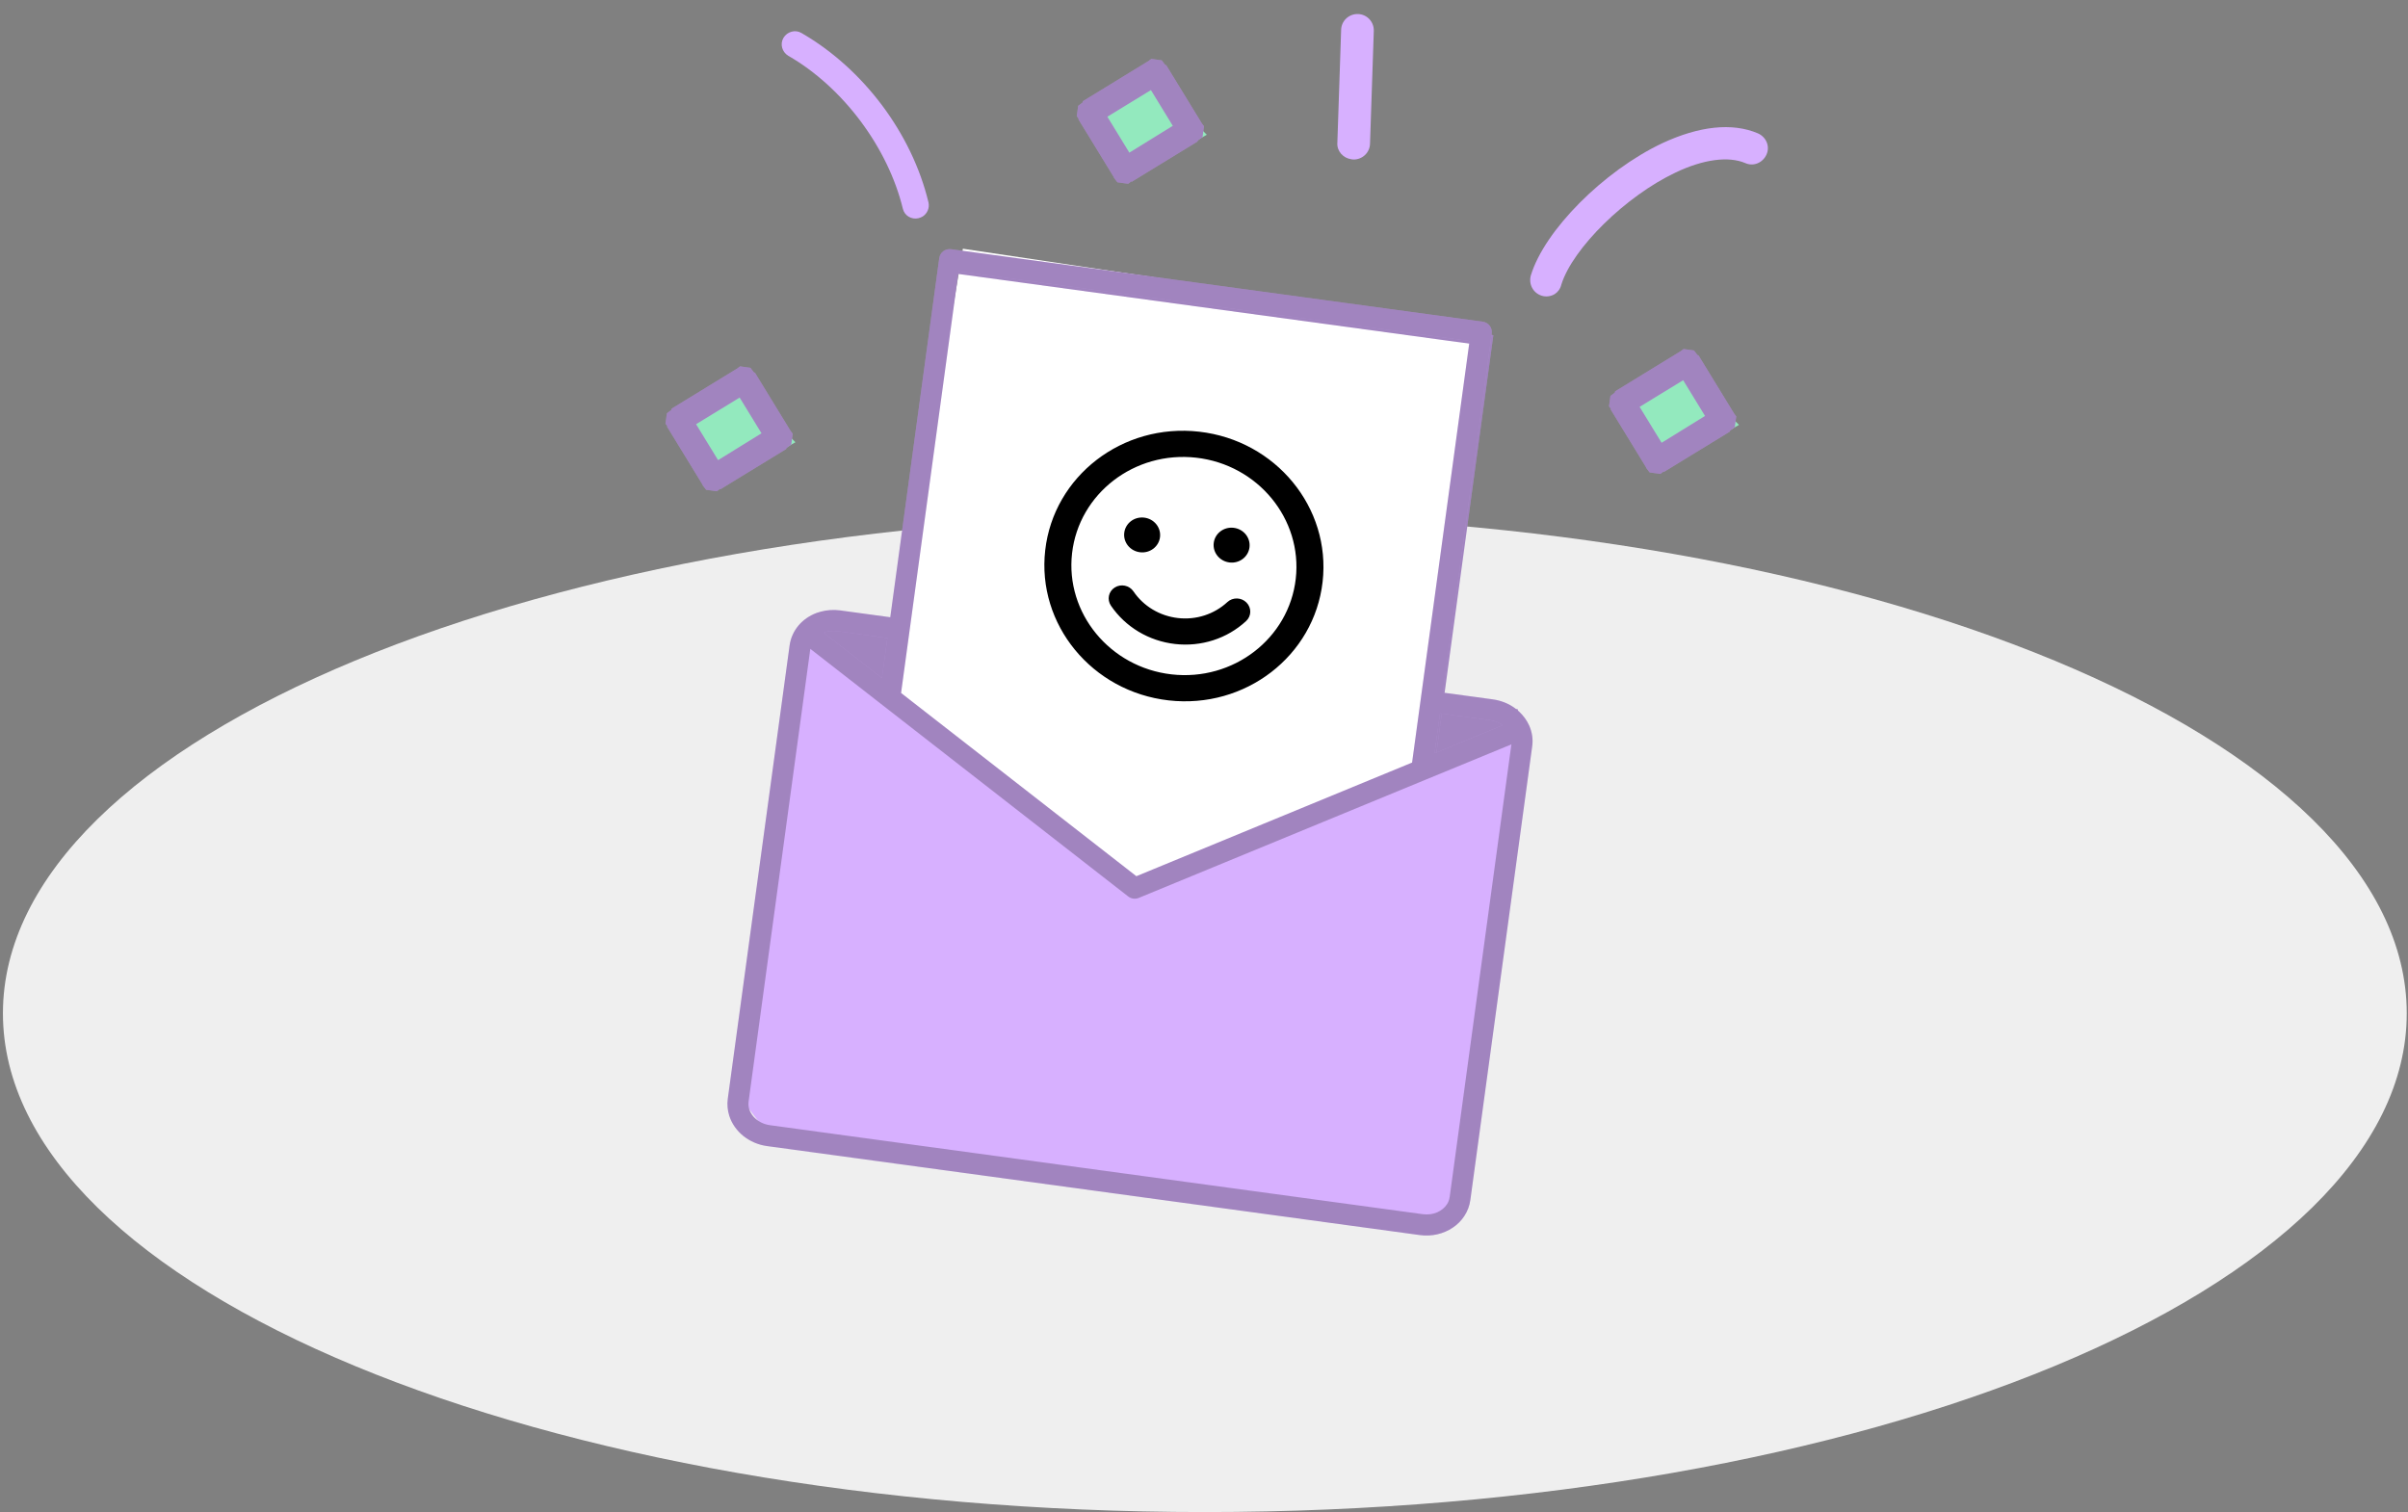 <svg width="207" height="130" viewBox="0 0 207 130" fill="none" xmlns="http://www.w3.org/2000/svg">
<rect x="0" y="0" width="207" height="130" fill="#808080" stroke="none"/>
<path d="M103.572 130.001C160.634 130.001 206.892 110.803 206.892 87.122C206.892 63.441 160.634 44.244 103.572 44.244C46.51 44.244 0.252 63.441 0.252 87.122C0.252 110.803 46.51 130.001 103.572 130.001Z" fill="#EFEFEF"/>
<path d="M127.771 28.134L82.772 21.384L75.772 63.134L94.772 83.134L122.271 72.634L127.771 28.134Z" fill="white"/>
<path d="M76.764 60.185L69.73 55.122L72.423 53.075L77.637 53.786L76.764 60.185Z" fill="#D7B0FF"/>
<path d="M76.764 60.185L69.73 55.122L72.423 53.075L77.637 53.786L76.764 60.185Z" fill="black" fill-opacity="0.25"/>
<path d="M122.269 66.389L123.141 59.99L130.488 60.991L130.165 63.361L122.269 66.389Z" fill="#D7B0FF"/>
<path d="M122.269 66.389L123.141 59.99L130.488 60.991L130.165 63.361L122.269 66.389Z" fill="black" fill-opacity="0.25"/>
<path d="M127.811 29.243L81.596 22.942L76.587 59.678L97.466 76.526L122.803 65.978L127.811 29.243Z" stroke="#D7B0FF"/>
<path d="M127.811 29.243L81.596 22.942L76.587 59.678L97.466 76.526L122.803 65.978L127.811 29.243Z" stroke="black" stroke-opacity="0.25"/>
<path d="M97.025 76.227L69.726 55.123L63.242 93.83L65.698 97.062L122.417 106.002L124.873 103.923L130.399 63.395L97.025 76.227Z" fill="#D7B0FF"/>
<path d="M131.452 62.372C131.448 62.367 131.449 62.362 131.445 62.357C131.248 61.924 130.963 61.538 130.616 61.208C130.607 61.203 130.604 61.193 130.596 61.187C130.576 61.166 130.551 61.149 130.526 61.128C130.429 61.041 130.326 60.954 130.214 60.875C129.683 60.488 129.038 60.227 128.335 60.131L124.025 59.543L128.234 28.67C128.266 28.433 128.203 28.191 128.06 28.003C127.917 27.815 127.697 27.689 127.464 27.657L81.753 21.425C81.515 21.393 81.274 21.456 81.086 21.599C80.897 21.742 80.772 21.962 80.74 22.195L76.531 53.068L72.221 52.48C71.638 52.401 71.071 52.447 70.545 52.59C70.431 52.62 70.317 52.654 70.207 52.694C69.587 52.924 69.043 53.297 68.623 53.797C68.623 53.801 68.618 53.801 68.618 53.805C68.234 54.273 67.964 54.852 67.877 55.489L62.562 94.471C62.494 94.972 62.545 95.468 62.688 95.925C62.909 96.613 63.334 97.209 63.898 97.665C64.461 98.116 65.162 98.43 65.937 98.536L122.056 106.187C123.091 106.328 124.096 106.082 124.885 105.55C125.282 105.285 125.625 104.944 125.885 104.541C126.15 104.139 126.327 103.675 126.396 103.173L131.71 64.191C131.806 63.556 131.7 62.926 131.452 62.372ZM123.786 61.331L128.096 61.919C128.517 61.976 128.883 62.136 129.177 62.354L123.317 64.767L123.786 61.331ZM82.401 23.33L126.329 29.319L121.388 65.563L97.686 75.333L77.459 59.579L82.401 23.33ZM70.834 54.386C71.175 54.259 71.565 54.212 71.977 54.268L76.282 54.855L75.813 58.296L70.81 54.396C70.819 54.393 70.829 54.39 70.834 54.386ZM124.613 102.93C124.582 103.159 124.504 103.363 124.378 103.551C124.193 103.831 123.905 104.075 123.546 104.231C123.186 104.388 122.758 104.453 122.305 104.391L66.187 96.74C65.582 96.657 65.083 96.366 64.756 95.988C64.595 95.797 64.477 95.59 64.41 95.375C64.344 95.161 64.32 94.938 64.35 94.714L69.657 55.786L75.94 60.681L96.987 77.077C97.243 77.276 97.584 77.323 97.888 77.2L122.557 67.032L129.925 63.998L124.617 102.931L124.613 102.93Z" fill="#D7B0FF"/>
<path d="M131.452 62.372C131.448 62.367 131.449 62.362 131.445 62.357C131.248 61.924 130.963 61.538 130.616 61.208C130.607 61.203 130.604 61.193 130.596 61.187C130.576 61.166 130.551 61.149 130.526 61.128C130.429 61.041 130.326 60.954 130.214 60.875C129.683 60.488 129.038 60.227 128.335 60.131L124.025 59.543L128.234 28.67C128.266 28.433 128.203 28.191 128.06 28.003C127.917 27.815 127.697 27.689 127.464 27.657L81.753 21.425C81.515 21.393 81.274 21.456 81.086 21.599C80.897 21.742 80.772 21.962 80.74 22.195L76.531 53.068L72.221 52.48C71.638 52.401 71.071 52.447 70.545 52.59C70.431 52.62 70.317 52.654 70.207 52.694C69.587 52.924 69.043 53.297 68.623 53.797C68.623 53.801 68.618 53.801 68.618 53.805C68.234 54.273 67.964 54.852 67.877 55.489L62.562 94.471C62.494 94.972 62.545 95.468 62.688 95.925C62.909 96.613 63.334 97.209 63.898 97.665C64.461 98.116 65.162 98.43 65.937 98.536L122.056 106.187C123.091 106.328 124.096 106.082 124.885 105.55C125.282 105.285 125.625 104.944 125.885 104.541C126.15 104.139 126.327 103.675 126.396 103.173L131.71 64.191C131.806 63.556 131.7 62.926 131.452 62.372ZM123.786 61.331L128.096 61.919C128.517 61.976 128.883 62.136 129.177 62.354L123.317 64.767L123.786 61.331ZM82.401 23.33L126.329 29.319L121.388 65.563L97.686 75.333L77.459 59.579L82.401 23.33ZM70.834 54.386C71.175 54.259 71.565 54.212 71.977 54.268L76.282 54.855L75.813 58.296L70.81 54.396C70.819 54.393 70.829 54.39 70.834 54.386ZM124.613 102.93C124.582 103.159 124.504 103.363 124.378 103.551C124.193 103.831 123.905 104.075 123.546 104.231C123.186 104.388 122.758 104.453 122.305 104.391L66.187 96.74C65.582 96.657 65.083 96.366 64.756 95.988C64.595 95.797 64.477 95.59 64.41 95.375C64.344 95.161 64.32 94.938 64.35 94.714L69.657 55.786L75.94 60.681L96.987 77.077C97.243 77.276 97.584 77.323 97.888 77.2L122.557 67.032L129.925 63.998L124.617 102.931L124.613 102.93Z" fill="black" fill-opacity="0.25"/>
<path d="M133.657 25.279C133.329 25.484 132.91 25.543 132.532 25.425C131.777 25.189 131.394 24.416 131.595 23.683C132.77 19.809 137.843 14.711 142.885 12.317C146.063 10.835 148.909 10.523 151.122 11.467C151.828 11.785 152.174 12.581 151.855 13.287C151.536 13.993 150.739 14.339 150.034 14.022C148.586 13.409 146.432 13.693 144.05 14.828C139.783 16.839 135.192 21.331 134.217 24.473C134.135 24.828 133.912 25.119 133.657 25.279Z" fill="#D7B0FF"/>
<path d="M79.32 18.611C79.204 18.686 79.098 18.714 78.962 18.759C78.354 18.903 77.754 18.547 77.611 17.94C76.328 12.672 72.466 7.497 67.764 4.797C67.231 4.481 67.032 3.786 67.349 3.253C67.666 2.72 68.361 2.52 68.894 2.836C74.196 5.892 78.378 11.437 79.813 17.39C79.929 17.891 79.7 18.368 79.32 18.611Z" fill="#D7B0FF"/>
<path d="M116.158 13.691C115.477 13.598 114.908 13.001 114.964 12.272L115.289 2.569C115.308 1.792 115.954 1.187 116.733 1.206C117.511 1.226 118.116 1.872 118.097 2.649L117.772 12.352C117.753 13.129 117.106 13.734 116.328 13.714C116.243 13.703 116.201 13.697 116.158 13.691Z" fill="#D7B0FF"/>
<path d="M61.571 41.882L58.392 36.661L62.852 32.482L68.38 38.023L61.571 41.882Z" fill="#93E9BE"/>
<path d="M61.935 42.034L60.378 41.647L57.345 36.69L59.254 35.517L62.288 40.474L61.935 42.034ZM60.378 41.647L62.288 40.474L62.317 40.514L62.347 40.553L62.377 40.592L62.406 40.63L62.436 40.669L62.466 40.708L62.495 40.747L62.486 40.816L62.477 40.885L62.467 40.953L62.458 41.022L62.449 41.091L62.439 41.159L62.43 41.228L62.42 41.296L62.411 41.365L62.402 41.434L62.392 41.502L62.383 41.571L62.374 41.64L62.369 41.674L62.33 41.703L62.291 41.733L62.252 41.763L62.213 41.792L62.174 41.822L62.135 41.852L62.096 41.881L62.057 41.911L62.018 41.941L61.979 41.97L61.94 42L61.901 42.029L61.822 42.089L61.783 42.118L61.744 42.148L61.705 42.178L61.666 42.207L61.627 42.237L61.559 42.227L61.49 42.218L61.421 42.209L61.352 42.199L61.284 42.19L61.215 42.181L61.146 42.171L61.078 42.162L61.009 42.153L60.94 42.143L60.872 42.134L60.803 42.124L60.734 42.115L60.7 42.11L60.67 42.071L60.641 42.032L60.611 41.993L60.581 41.954L60.551 41.915L60.522 41.876L60.492 41.837L60.462 41.798L60.433 41.759L60.403 41.72L60.378 41.647ZM67.967 37.055L67.58 38.61L61.93 42.068L60.756 40.161L66.411 36.668L67.967 37.055ZM67.585 38.575L66.411 36.668L66.45 36.638L66.489 36.608L66.528 36.579L66.567 36.549L66.606 36.52L66.645 36.49L66.684 36.46L66.752 36.47L66.821 36.479L66.89 36.488L66.959 36.498L67.027 36.507L67.096 36.517L67.165 36.526L67.233 36.535L67.302 36.545L67.371 36.554L67.439 36.563L67.508 36.573L67.577 36.582L67.611 36.587L67.641 36.626L67.671 36.665L67.7 36.704L67.73 36.743L67.76 36.782L67.789 36.821L67.819 36.86L67.849 36.899L67.878 36.938L67.908 36.977L67.938 37.016L67.967 37.055L67.997 37.094L68.027 37.133L68.056 37.172L68.086 37.211L68.116 37.25L68.145 37.289L68.136 37.357L68.127 37.426L68.117 37.495L68.108 37.563L68.099 37.632L68.089 37.7L68.08 37.769L68.071 37.838L68.061 37.906L68.052 37.975L68.043 38.044L68.033 38.112L68.024 38.181L68.019 38.215L67.98 38.245L67.941 38.274L67.902 38.304L67.863 38.334L67.824 38.363L67.785 38.393L67.746 38.423L67.707 38.452L67.668 38.482L67.629 38.511L67.585 38.575ZM63.377 31.711L64.934 32.098L67.967 37.055L66.058 38.227L63.025 33.27L63.377 31.711ZM64.939 32.063L63.029 33.236L63 33.197L62.97 33.158L62.94 33.119L62.911 33.08L62.881 33.041L62.851 33.002L62.822 32.963L62.831 32.894L62.84 32.826L62.85 32.757L62.859 32.688L62.868 32.62L62.878 32.551L62.887 32.483L62.897 32.414L62.906 32.345L62.915 32.277L62.925 32.208L62.934 32.139L62.943 32.071L62.948 32.037L62.987 32.007L63.026 31.977L63.065 31.948L63.104 31.918L63.143 31.888L63.182 31.859L63.221 31.829L63.226 31.795L63.265 31.765L63.304 31.736L63.343 31.706L63.382 31.676L63.421 31.647L63.46 31.617L63.499 31.587L63.538 31.558L63.577 31.528L63.616 31.498L63.685 31.508L63.754 31.517L63.822 31.527L63.891 31.536L63.96 31.545L64.028 31.555L64.097 31.564L64.166 31.573L64.235 31.583L64.303 31.592L64.372 31.602L64.441 31.611L64.475 31.616L64.509 31.62L64.539 31.659L64.569 31.698L64.598 31.737L64.628 31.776L64.658 31.815L64.687 31.854L64.717 31.893L64.747 31.932L64.776 31.971L64.806 32.01L64.939 32.063ZM57.345 36.69L57.732 35.135L63.382 31.676L64.557 33.584L58.906 37.043L57.345 36.69ZM57.732 35.135L58.906 37.043L58.867 37.072L58.828 37.102L58.789 37.132L58.75 37.161L58.711 37.191L58.672 37.221L58.633 37.25L58.565 37.241L58.496 37.231L58.427 37.222L58.358 37.213L58.29 37.203L58.221 37.194L58.152 37.184L58.084 37.175L58.015 37.166L57.946 37.156L57.877 37.147L57.809 37.138L57.774 37.133L57.74 37.128L57.71 37.089L57.681 37.05L57.651 37.011L57.621 36.972L57.592 36.933L57.562 36.894L57.532 36.855L57.503 36.816L57.473 36.777L57.443 36.738L57.414 36.699L57.384 36.66L57.354 36.621L57.325 36.582L57.295 36.543L57.265 36.504L57.236 36.465L57.206 36.426L57.215 36.358L57.225 36.289L57.234 36.221L57.243 36.152L57.253 36.083L57.262 36.015L57.271 35.946L57.281 35.877L57.29 35.809L57.299 35.74L57.309 35.672L57.318 35.603L57.323 35.569L57.328 35.534L57.367 35.505L57.406 35.475L57.445 35.445L57.484 35.416L57.523 35.386L57.562 35.356L57.601 35.327L57.64 35.297L57.679 35.268L57.718 35.238L57.732 35.135Z" fill="#D7B0FF"/>
<path d="M61.935 42.034L60.378 41.647L57.345 36.69L59.254 35.517L62.288 40.474L61.935 42.034ZM60.378 41.647L62.288 40.474L62.317 40.514L62.347 40.553L62.377 40.592L62.406 40.63L62.436 40.669L62.466 40.708L62.495 40.747L62.486 40.816L62.477 40.885L62.467 40.953L62.458 41.022L62.449 41.091L62.439 41.159L62.43 41.228L62.42 41.296L62.411 41.365L62.402 41.434L62.392 41.502L62.383 41.571L62.374 41.64L62.369 41.674L62.33 41.703L62.291 41.733L62.252 41.763L62.213 41.792L62.174 41.822L62.135 41.852L62.096 41.881L62.057 41.911L62.018 41.941L61.979 41.97L61.94 42L61.901 42.029L61.822 42.089L61.783 42.118L61.744 42.148L61.705 42.178L61.666 42.207L61.627 42.237L61.559 42.227L61.49 42.218L61.421 42.209L61.352 42.199L61.284 42.19L61.215 42.181L61.146 42.171L61.078 42.162L61.009 42.153L60.94 42.143L60.872 42.134L60.803 42.124L60.734 42.115L60.7 42.11L60.67 42.071L60.641 42.032L60.611 41.993L60.581 41.954L60.551 41.915L60.522 41.876L60.492 41.837L60.462 41.798L60.433 41.759L60.403 41.72L60.378 41.647ZM67.967 37.055L67.58 38.61L61.93 42.068L60.756 40.161L66.411 36.668L67.967 37.055ZM67.585 38.575L66.411 36.668L66.45 36.638L66.489 36.608L66.528 36.579L66.567 36.549L66.606 36.52L66.645 36.49L66.684 36.46L66.752 36.47L66.821 36.479L66.89 36.488L66.959 36.498L67.027 36.507L67.096 36.517L67.165 36.526L67.233 36.535L67.302 36.545L67.371 36.554L67.439 36.563L67.508 36.573L67.577 36.582L67.611 36.587L67.641 36.626L67.671 36.665L67.7 36.704L67.73 36.743L67.76 36.782L67.789 36.821L67.819 36.86L67.849 36.899L67.878 36.938L67.908 36.977L67.938 37.016L67.967 37.055L67.997 37.094L68.027 37.133L68.056 37.172L68.086 37.211L68.116 37.25L68.145 37.289L68.136 37.357L68.127 37.426L68.117 37.495L68.108 37.563L68.099 37.632L68.089 37.7L68.08 37.769L68.071 37.838L68.061 37.906L68.052 37.975L68.043 38.044L68.033 38.112L68.024 38.181L68.019 38.215L67.98 38.245L67.941 38.274L67.902 38.304L67.863 38.334L67.824 38.363L67.785 38.393L67.746 38.423L67.707 38.452L67.668 38.482L67.629 38.511L67.585 38.575ZM63.377 31.711L64.934 32.098L67.967 37.055L66.058 38.227L63.025 33.27L63.377 31.711ZM64.939 32.063L63.029 33.236L63 33.197L62.97 33.158L62.94 33.119L62.911 33.08L62.881 33.041L62.851 33.002L62.822 32.963L62.831 32.894L62.84 32.826L62.85 32.757L62.859 32.688L62.868 32.62L62.878 32.551L62.887 32.483L62.897 32.414L62.906 32.345L62.915 32.277L62.925 32.208L62.934 32.139L62.943 32.071L62.948 32.037L62.987 32.007L63.026 31.977L63.065 31.948L63.104 31.918L63.143 31.888L63.182 31.859L63.221 31.829L63.226 31.795L63.265 31.765L63.304 31.736L63.343 31.706L63.382 31.676L63.421 31.647L63.46 31.617L63.499 31.587L63.538 31.558L63.577 31.528L63.616 31.498L63.685 31.508L63.754 31.517L63.822 31.527L63.891 31.536L63.96 31.545L64.028 31.555L64.097 31.564L64.166 31.573L64.235 31.583L64.303 31.592L64.372 31.602L64.441 31.611L64.475 31.616L64.509 31.62L64.539 31.659L64.569 31.698L64.598 31.737L64.628 31.776L64.658 31.815L64.687 31.854L64.717 31.893L64.747 31.932L64.776 31.971L64.806 32.01L64.939 32.063ZM57.345 36.69L57.732 35.135L63.382 31.676L64.557 33.584L58.906 37.043L57.345 36.69ZM57.732 35.135L58.906 37.043L58.867 37.072L58.828 37.102L58.789 37.132L58.75 37.161L58.711 37.191L58.672 37.221L58.633 37.25L58.565 37.241L58.496 37.231L58.427 37.222L58.358 37.213L58.29 37.203L58.221 37.194L58.152 37.184L58.084 37.175L58.015 37.166L57.946 37.156L57.877 37.147L57.809 37.138L57.774 37.133L57.74 37.128L57.71 37.089L57.681 37.05L57.651 37.011L57.621 36.972L57.592 36.933L57.562 36.894L57.532 36.855L57.503 36.816L57.473 36.777L57.443 36.738L57.414 36.699L57.384 36.66L57.354 36.621L57.325 36.582L57.295 36.543L57.265 36.504L57.236 36.465L57.206 36.426L57.215 36.358L57.225 36.289L57.234 36.221L57.243 36.152L57.253 36.083L57.262 36.015L57.271 35.946L57.281 35.877L57.29 35.809L57.299 35.74L57.309 35.672L57.318 35.603L57.323 35.569L57.328 35.534L57.367 35.505L57.406 35.475L57.445 35.445L57.484 35.416L57.523 35.386L57.562 35.356L57.601 35.327L57.64 35.297L57.679 35.268L57.718 35.238L57.732 35.135Z" fill="black" fill-opacity="0.25"/>
<path d="M96.93 15.444L93.752 10.224L98.212 6.044L103.74 11.585L96.93 15.444Z" fill="#93E9BE"/>
<path d="M97.29 15.598L95.734 15.211L92.7 10.254L94.61 9.081L97.643 14.038L97.29 15.598ZM95.734 15.211L97.643 14.038L97.673 14.077L97.702 14.116L97.732 14.155L97.762 14.194L97.791 14.233L97.821 14.272L97.851 14.311L97.841 14.38L97.832 14.448L97.823 14.517L97.813 14.585L97.804 14.654L97.795 14.723L97.785 14.791L97.776 14.86L97.766 14.928L97.757 14.997L97.748 15.066L97.738 15.134L97.729 15.203L97.724 15.237L97.685 15.267L97.646 15.297L97.607 15.326L97.568 15.356L97.529 15.386L97.49 15.415L97.451 15.445L97.412 15.474L97.373 15.504L97.334 15.534L97.295 15.563L97.256 15.593L97.178 15.652L97.139 15.682L97.1 15.711L97.061 15.741L97.022 15.771L96.983 15.8L96.914 15.791L96.845 15.782L96.777 15.772L96.708 15.763L96.639 15.754L96.571 15.744L96.502 15.735L96.433 15.725L96.365 15.716L96.296 15.707L96.227 15.697L96.158 15.688L96.09 15.679L96.055 15.674L96.026 15.635L95.996 15.596L95.966 15.557L95.937 15.518L95.907 15.479L95.877 15.44L95.848 15.401L95.818 15.362L95.788 15.323L95.759 15.284L95.734 15.211ZM103.323 10.618L102.936 12.173L97.286 15.632L96.111 13.724L101.766 10.231L103.323 10.618ZM102.941 12.139L101.766 10.231L101.805 10.202L101.844 10.172L101.883 10.142L101.922 10.113L101.961 10.083L102 10.053L102.039 10.024L102.108 10.033L102.177 10.043L102.245 10.052L102.314 10.061L102.383 10.071L102.451 10.08L102.52 10.089L102.589 10.099L102.658 10.108L102.726 10.117L102.795 10.127L102.864 10.136L102.932 10.146L102.967 10.15L102.996 10.189L103.026 10.228L103.056 10.267L103.085 10.306L103.115 10.345L103.145 10.384L103.174 10.423L103.204 10.462L103.234 10.501L103.263 10.54L103.293 10.579L103.323 10.618L103.353 10.657L103.382 10.696L103.412 10.735L103.442 10.774L103.471 10.813L103.501 10.852L103.492 10.921L103.482 10.989L103.473 11.058L103.463 11.127L103.454 11.195L103.445 11.264L103.435 11.333L103.426 11.401L103.417 11.47L103.407 11.539L103.398 11.607L103.389 11.676L103.379 11.744L103.375 11.779L103.336 11.808L103.297 11.838L103.257 11.867L103.218 11.897L103.179 11.927L103.14 11.956L103.101 11.986L103.062 12.016L103.023 12.045L102.984 12.075L102.941 12.139ZM98.733 5.274L100.29 5.661L103.323 10.618L101.413 11.791L98.38 6.834L98.733 5.274ZM100.294 5.627L98.385 6.799L98.355 6.76L98.326 6.721L98.296 6.682L98.266 6.643L98.237 6.604L98.207 6.565L98.177 6.526L98.186 6.458L98.196 6.389L98.205 6.321L98.215 6.252L98.224 6.183L98.233 6.115L98.243 6.046L98.252 5.977L98.261 5.909L98.271 5.84L98.28 5.772L98.289 5.703L98.299 5.634L98.303 5.6L98.343 5.57L98.382 5.541L98.421 5.511L98.46 5.482L98.499 5.452L98.538 5.422L98.577 5.393L98.581 5.358L98.62 5.329L98.659 5.299L98.698 5.269L98.737 5.24L98.776 5.21L98.816 5.181L98.855 5.151L98.894 5.121L98.933 5.092L98.972 5.062L99.04 5.071L99.109 5.081L99.178 5.09L99.246 5.099L99.315 5.109L99.384 5.118L99.453 5.128L99.521 5.137L99.59 5.146L99.659 5.156L99.727 5.165L99.796 5.174L99.831 5.179L99.865 5.184L99.894 5.223L99.924 5.262L99.954 5.301L99.984 5.34L100.013 5.379L100.043 5.418L100.073 5.457L100.102 5.496L100.132 5.535L100.162 5.574L100.294 5.627ZM92.7 10.254L93.087 8.699L98.737 5.24L99.912 7.147L94.262 10.606L92.7 10.254ZM93.087 8.699L94.262 10.606L94.223 10.636L94.184 10.665L94.145 10.695L94.106 10.725L94.067 10.754L94.028 10.784L93.989 10.814L93.92 10.804L93.851 10.795L93.782 10.786L93.714 10.776L93.645 10.767L93.576 10.757L93.508 10.748L93.439 10.739L93.37 10.729L93.302 10.72L93.233 10.71L93.164 10.701L93.13 10.697L93.096 10.692L93.066 10.653L93.036 10.614L93.007 10.575L92.977 10.536L92.947 10.497L92.917 10.458L92.888 10.419L92.858 10.38L92.828 10.341L92.799 10.302L92.769 10.263L92.739 10.224L92.71 10.185L92.68 10.146L92.65 10.107L92.621 10.068L92.591 10.029L92.561 9.99L92.571 9.921L92.58 9.853L92.589 9.784L92.599 9.715L92.608 9.647L92.618 9.578L92.627 9.509L92.636 9.441L92.645 9.372L92.655 9.304L92.664 9.235L92.674 9.166L92.678 9.132L92.683 9.098L92.722 9.068L92.761 9.038L92.8 9.009L92.839 8.979L92.878 8.95L92.917 8.92L92.956 8.89L92.995 8.861L93.034 8.831L93.073 8.801L93.087 8.699Z" fill="#D7B0FF"/>
<path d="M97.29 15.598L95.734 15.211L92.7 10.254L94.61 9.081L97.643 14.038L97.29 15.598ZM95.734 15.211L97.643 14.038L97.673 14.077L97.702 14.116L97.732 14.155L97.762 14.194L97.791 14.233L97.821 14.272L97.851 14.311L97.841 14.38L97.832 14.448L97.823 14.517L97.813 14.585L97.804 14.654L97.795 14.723L97.785 14.791L97.776 14.86L97.766 14.928L97.757 14.997L97.748 15.066L97.738 15.134L97.729 15.203L97.724 15.237L97.685 15.267L97.646 15.297L97.607 15.326L97.568 15.356L97.529 15.386L97.49 15.415L97.451 15.445L97.412 15.474L97.373 15.504L97.334 15.534L97.295 15.563L97.256 15.593L97.178 15.652L97.139 15.682L97.1 15.711L97.061 15.741L97.022 15.771L96.983 15.8L96.914 15.791L96.845 15.782L96.777 15.772L96.708 15.763L96.639 15.754L96.571 15.744L96.502 15.735L96.433 15.725L96.365 15.716L96.296 15.707L96.227 15.697L96.158 15.688L96.09 15.679L96.055 15.674L96.026 15.635L95.996 15.596L95.966 15.557L95.937 15.518L95.907 15.479L95.877 15.44L95.848 15.401L95.818 15.362L95.788 15.323L95.759 15.284L95.734 15.211ZM103.323 10.618L102.936 12.173L97.286 15.632L96.111 13.724L101.766 10.231L103.323 10.618ZM102.941 12.139L101.766 10.231L101.805 10.202L101.844 10.172L101.883 10.142L101.922 10.113L101.961 10.083L102 10.053L102.039 10.024L102.108 10.033L102.177 10.043L102.245 10.052L102.314 10.061L102.383 10.071L102.451 10.08L102.52 10.089L102.589 10.099L102.658 10.108L102.726 10.117L102.795 10.127L102.864 10.136L102.932 10.146L102.967 10.15L102.996 10.189L103.026 10.228L103.056 10.267L103.085 10.306L103.115 10.345L103.145 10.384L103.174 10.423L103.204 10.462L103.234 10.501L103.263 10.54L103.293 10.579L103.323 10.618L103.353 10.657L103.382 10.696L103.412 10.735L103.442 10.774L103.471 10.813L103.501 10.852L103.492 10.921L103.482 10.989L103.473 11.058L103.463 11.127L103.454 11.195L103.445 11.264L103.435 11.333L103.426 11.401L103.417 11.47L103.407 11.539L103.398 11.607L103.389 11.676L103.379 11.744L103.375 11.779L103.336 11.808L103.297 11.838L103.257 11.867L103.218 11.897L103.179 11.927L103.14 11.956L103.101 11.986L103.062 12.016L103.023 12.045L102.984 12.075L102.941 12.139ZM98.733 5.274L100.29 5.661L103.323 10.618L101.413 11.791L98.38 6.834L98.733 5.274ZM100.294 5.627L98.385 6.799L98.355 6.76L98.326 6.721L98.296 6.682L98.266 6.643L98.237 6.604L98.207 6.565L98.177 6.526L98.186 6.458L98.196 6.389L98.205 6.321L98.215 6.252L98.224 6.183L98.233 6.115L98.243 6.046L98.252 5.977L98.261 5.909L98.271 5.84L98.28 5.772L98.289 5.703L98.299 5.634L98.303 5.6L98.343 5.57L98.382 5.541L98.421 5.511L98.46 5.482L98.499 5.452L98.538 5.422L98.577 5.393L98.581 5.358L98.62 5.329L98.659 5.299L98.698 5.269L98.737 5.24L98.776 5.21L98.816 5.181L98.855 5.151L98.894 5.121L98.933 5.092L98.972 5.062L99.04 5.071L99.109 5.081L99.178 5.09L99.246 5.099L99.315 5.109L99.384 5.118L99.453 5.128L99.521 5.137L99.59 5.146L99.659 5.156L99.727 5.165L99.796 5.174L99.831 5.179L99.865 5.184L99.894 5.223L99.924 5.262L99.954 5.301L99.984 5.34L100.013 5.379L100.043 5.418L100.073 5.457L100.102 5.496L100.132 5.535L100.162 5.574L100.294 5.627ZM92.7 10.254L93.087 8.699L98.737 5.24L99.912 7.147L94.262 10.606L92.7 10.254ZM93.087 8.699L94.262 10.606L94.223 10.636L94.184 10.665L94.145 10.695L94.106 10.725L94.067 10.754L94.028 10.784L93.989 10.814L93.92 10.804L93.851 10.795L93.782 10.786L93.714 10.776L93.645 10.767L93.576 10.757L93.508 10.748L93.439 10.739L93.37 10.729L93.302 10.72L93.233 10.71L93.164 10.701L93.13 10.697L93.096 10.692L93.066 10.653L93.036 10.614L93.007 10.575L92.977 10.536L92.947 10.497L92.917 10.458L92.888 10.419L92.858 10.38L92.828 10.341L92.799 10.302L92.769 10.263L92.739 10.224L92.71 10.185L92.68 10.146L92.65 10.107L92.621 10.068L92.591 10.029L92.561 9.99L92.571 9.921L92.58 9.853L92.589 9.784L92.599 9.715L92.608 9.647L92.618 9.578L92.627 9.509L92.636 9.441L92.645 9.372L92.655 9.304L92.664 9.235L92.674 9.166L92.678 9.132L92.683 9.098L92.722 9.068L92.761 9.038L92.8 9.009L92.839 8.979L92.878 8.95L92.917 8.92L92.956 8.89L92.995 8.861L93.034 8.831L93.073 8.801L93.087 8.699Z" fill="black" fill-opacity="0.25"/>
<path d="M142.68 40.39L139.502 35.169L143.962 30.989L149.49 36.531L142.68 40.39Z" fill="#93E9BE"/>
<path d="M143.044 40.543L141.487 40.156L138.454 35.199L140.364 34.026L143.397 38.983L143.044 40.543ZM141.487 40.156L143.397 38.983L143.427 39.022L143.456 39.061L143.486 39.1L143.516 39.139L143.545 39.178L143.575 39.217L143.605 39.256L143.595 39.325L143.586 39.394L143.577 39.462L143.567 39.531L143.558 39.599L143.548 39.668L143.539 39.737L143.53 39.805L143.52 39.874L143.511 39.943L143.502 40.011L143.492 40.08L143.483 40.148L143.478 40.183L143.439 40.212L143.4 40.242L143.361 40.272L143.322 40.301L143.283 40.331L143.244 40.361L143.205 40.39L143.166 40.42L143.127 40.449L143.088 40.479L143.049 40.509L143.01 40.538L142.932 40.597L142.893 40.627L142.854 40.657L142.815 40.686L142.776 40.716L142.737 40.746L142.668 40.736L142.599 40.727L142.531 40.718L142.462 40.708L142.393 40.699L142.324 40.689L142.256 40.68L142.187 40.671L142.118 40.661L142.05 40.652L141.981 40.643L141.912 40.633L141.844 40.624L141.809 40.619L141.78 40.58L141.75 40.541L141.72 40.502L141.691 40.463L141.661 40.424L141.631 40.385L141.601 40.346L141.572 40.307L141.542 40.268L141.512 40.229L141.487 40.156ZM149.077 35.563L148.69 37.118L143.04 40.577L141.865 38.67L147.52 35.176L149.077 35.563ZM148.694 37.084L147.52 35.176L147.559 35.147L147.598 35.117L147.637 35.088L147.676 35.058L147.715 35.028L147.754 34.999L147.793 34.969L147.862 34.978L147.931 34.988L147.999 34.997L148.068 35.007L148.137 35.016L148.205 35.025L148.274 35.035L148.343 35.044L148.411 35.053L148.48 35.063L148.549 35.072L148.618 35.081L148.686 35.091L148.721 35.096L148.75 35.135L148.78 35.174L148.81 35.213L148.839 35.252L148.869 35.291L148.899 35.33L148.928 35.369L148.958 35.408L148.988 35.447L149.017 35.486L149.047 35.525L149.077 35.563L149.106 35.602L149.136 35.642L149.166 35.681L149.195 35.719L149.225 35.758L149.255 35.797L149.245 35.866L149.236 35.935L149.227 36.003L149.217 36.072L149.208 36.141L149.199 36.209L149.189 36.278L149.18 36.346L149.171 36.415L149.161 36.484L149.152 36.552L149.143 36.621L149.133 36.69L149.128 36.724L149.089 36.754L149.05 36.783L149.011 36.813L148.972 36.843L148.933 36.872L148.894 36.902L148.855 36.931L148.816 36.961L148.777 36.991L148.738 37.02L148.694 37.084ZM144.487 30.219L146.044 30.606L149.077 35.563L147.167 36.736L144.134 31.779L144.487 30.219ZM146.048 30.572L144.139 31.745L144.109 31.706L144.079 31.667L144.05 31.628L144.02 31.589L143.99 31.55L143.961 31.511L143.931 31.472L143.94 31.403L143.95 31.334L143.959 31.266L143.969 31.197L143.978 31.129L143.987 31.06L143.997 30.991L144.006 30.923L144.015 30.854L144.025 30.785L144.034 30.717L144.043 30.648L144.053 30.58L144.057 30.545L144.096 30.516L144.135 30.486L144.174 30.456L144.214 30.427L144.253 30.397L144.292 30.368L144.331 30.338L144.335 30.304L144.374 30.274L144.413 30.244L144.452 30.215L144.491 30.185L144.53 30.155L144.569 30.126L144.608 30.096L144.648 30.067L144.687 30.037L144.726 30.007L144.794 30.017L144.863 30.026L144.932 30.035L145 30.045L145.069 30.054L145.138 30.064L145.207 30.073L145.275 30.082L145.344 30.092L145.413 30.101L145.481 30.11L145.55 30.12L145.584 30.124L145.619 30.129L145.648 30.168L145.678 30.207L145.708 30.246L145.737 30.285L145.767 30.324L145.797 30.363L145.826 30.402L145.856 30.441L145.886 30.48L145.915 30.519L146.048 30.572ZM138.454 35.199L138.841 33.644L144.491 30.185L145.666 32.093L140.016 35.551L138.454 35.199ZM138.841 33.644L140.016 35.551L139.977 35.581L139.938 35.611L139.899 35.64L139.86 35.67L139.821 35.7L139.782 35.729L139.743 35.759L139.674 35.749L139.605 35.74L139.536 35.731L139.468 35.721L139.399 35.712L139.33 35.703L139.262 35.693L139.193 35.684L139.124 35.675L139.056 35.665L138.987 35.656L138.918 35.647L138.884 35.642L138.849 35.637L138.82 35.598L138.79 35.559L138.76 35.52L138.731 35.481L138.701 35.442L138.671 35.403L138.642 35.364L138.612 35.325L138.582 35.286L138.553 35.247L138.523 35.208L138.493 35.169L138.464 35.13L138.434 35.091L138.404 35.052L138.375 35.013L138.345 34.974L138.315 34.935L138.325 34.867L138.334 34.798L138.343 34.729L138.353 34.661L138.362 34.592L138.371 34.523L138.381 34.455L138.39 34.386L138.399 34.318L138.409 34.249L138.418 34.18L138.428 34.112L138.432 34.077L138.437 34.043L138.476 34.013L138.515 33.984L138.554 33.954L138.593 33.925L138.632 33.895L138.671 33.865L138.71 33.836L138.749 33.806L138.788 33.776L138.827 33.747L138.841 33.644Z" fill="#D7B0FF"/>
<path d="M143.044 40.543L141.487 40.156L138.454 35.199L140.364 34.026L143.397 38.983L143.044 40.543ZM141.487 40.156L143.397 38.983L143.427 39.022L143.456 39.061L143.486 39.1L143.516 39.139L143.545 39.178L143.575 39.217L143.605 39.256L143.595 39.325L143.586 39.394L143.577 39.462L143.567 39.531L143.558 39.599L143.548 39.668L143.539 39.737L143.53 39.805L143.52 39.874L143.511 39.943L143.502 40.011L143.492 40.08L143.483 40.148L143.478 40.183L143.439 40.212L143.4 40.242L143.361 40.272L143.322 40.301L143.283 40.331L143.244 40.361L143.205 40.39L143.166 40.42L143.127 40.449L143.088 40.479L143.049 40.509L143.01 40.538L142.932 40.597L142.893 40.627L142.854 40.657L142.815 40.686L142.776 40.716L142.737 40.746L142.668 40.736L142.599 40.727L142.531 40.718L142.462 40.708L142.393 40.699L142.324 40.689L142.256 40.68L142.187 40.671L142.118 40.661L142.05 40.652L141.981 40.643L141.912 40.633L141.844 40.624L141.809 40.619L141.78 40.58L141.75 40.541L141.72 40.502L141.691 40.463L141.661 40.424L141.631 40.385L141.601 40.346L141.572 40.307L141.542 40.268L141.512 40.229L141.487 40.156ZM149.077 35.563L148.69 37.118L143.04 40.577L141.865 38.67L147.52 35.176L149.077 35.563ZM148.694 37.084L147.52 35.176L147.559 35.147L147.598 35.117L147.637 35.088L147.676 35.058L147.715 35.028L147.754 34.999L147.793 34.969L147.862 34.978L147.931 34.988L147.999 34.997L148.068 35.007L148.137 35.016L148.205 35.025L148.274 35.035L148.343 35.044L148.411 35.053L148.48 35.063L148.549 35.072L148.618 35.081L148.686 35.091L148.721 35.096L148.75 35.135L148.78 35.174L148.81 35.213L148.839 35.252L148.869 35.291L148.899 35.33L148.928 35.369L148.958 35.408L148.988 35.447L149.017 35.486L149.047 35.525L149.077 35.563L149.106 35.602L149.136 35.642L149.166 35.681L149.195 35.719L149.225 35.758L149.255 35.797L149.245 35.866L149.236 35.935L149.227 36.003L149.217 36.072L149.208 36.141L149.199 36.209L149.189 36.278L149.18 36.346L149.171 36.415L149.161 36.484L149.152 36.552L149.143 36.621L149.133 36.69L149.128 36.724L149.089 36.754L149.05 36.783L149.011 36.813L148.972 36.843L148.933 36.872L148.894 36.902L148.855 36.931L148.816 36.961L148.777 36.991L148.738 37.02L148.694 37.084ZM144.487 30.219L146.044 30.606L149.077 35.563L147.167 36.736L144.134 31.779L144.487 30.219ZM146.048 30.572L144.139 31.745L144.109 31.706L144.079 31.667L144.05 31.628L144.02 31.589L143.99 31.55L143.961 31.511L143.931 31.472L143.94 31.403L143.95 31.334L143.959 31.266L143.969 31.197L143.978 31.129L143.987 31.06L143.997 30.991L144.006 30.923L144.015 30.854L144.025 30.785L144.034 30.717L144.043 30.648L144.053 30.58L144.057 30.545L144.096 30.516L144.135 30.486L144.174 30.456L144.214 30.427L144.253 30.397L144.292 30.368L144.331 30.338L144.335 30.304L144.374 30.274L144.413 30.244L144.452 30.215L144.491 30.185L144.53 30.155L144.569 30.126L144.608 30.096L144.648 30.067L144.687 30.037L144.726 30.007L144.794 30.017L144.863 30.026L144.932 30.035L145 30.045L145.069 30.054L145.138 30.064L145.207 30.073L145.275 30.082L145.344 30.092L145.413 30.101L145.481 30.11L145.55 30.12L145.584 30.124L145.619 30.129L145.648 30.168L145.678 30.207L145.708 30.246L145.737 30.285L145.767 30.324L145.797 30.363L145.826 30.402L145.856 30.441L145.886 30.48L145.915 30.519L146.048 30.572ZM138.454 35.199L138.841 33.644L144.491 30.185L145.666 32.093L140.016 35.551L138.454 35.199ZM138.841 33.644L140.016 35.551L139.977 35.581L139.938 35.611L139.899 35.64L139.86 35.67L139.821 35.7L139.782 35.729L139.743 35.759L139.674 35.749L139.605 35.74L139.536 35.731L139.468 35.721L139.399 35.712L139.33 35.703L139.262 35.693L139.193 35.684L139.124 35.675L139.056 35.665L138.987 35.656L138.918 35.647L138.884 35.642L138.849 35.637L138.82 35.598L138.79 35.559L138.76 35.52L138.731 35.481L138.701 35.442L138.671 35.403L138.642 35.364L138.612 35.325L138.582 35.286L138.553 35.247L138.523 35.208L138.493 35.169L138.464 35.13L138.434 35.091L138.404 35.052L138.375 35.013L138.345 34.974L138.315 34.935L138.325 34.867L138.334 34.798L138.343 34.729L138.353 34.661L138.362 34.592L138.371 34.523L138.381 34.455L138.39 34.386L138.399 34.318L138.409 34.249L138.418 34.18L138.428 34.112L138.432 34.077L138.437 34.043L138.476 34.013L138.515 33.984L138.554 33.954L138.593 33.925L138.632 33.895L138.671 33.865L138.71 33.836L138.749 33.806L138.788 33.776L138.827 33.747L138.841 33.644Z" fill="black" fill-opacity="0.25"/>
<g clip-path="url(#clip0)">
<path d="M103.089 37.115C96.502 36.365 90.577 40.926 89.85 47.307C89.123 53.688 93.87 59.465 100.457 60.216C107.043 60.966 112.969 56.405 113.696 50.024C114.423 43.644 109.675 37.866 103.089 37.115ZM100.711 57.98C95.409 57.376 91.572 52.707 92.158 47.57C92.743 42.433 97.531 38.747 102.834 39.351C108.137 39.955 111.973 44.624 111.388 49.761C110.803 54.898 106.014 58.585 100.711 57.98ZM98.012 47.482C98.862 47.579 99.626 46.992 99.72 46.167C99.814 45.343 99.202 44.599 98.351 44.502C97.5 44.405 96.737 44.992 96.643 45.817C96.549 46.641 97.161 47.385 98.012 47.482ZM105.704 48.359C106.555 48.456 107.318 47.868 107.412 47.044C107.506 46.219 106.894 45.475 106.043 45.378C105.192 45.281 104.429 45.869 104.335 46.693C104.241 47.517 104.853 48.262 105.704 48.359ZM105.511 51.762C104.378 52.812 102.826 53.315 101.263 53.137C99.701 52.959 98.301 52.124 97.434 50.842C97.079 50.32 96.356 50.176 95.826 50.512C95.29 50.852 95.147 51.548 95.497 52.069C96.748 53.91 98.759 55.111 101.009 55.368C103.259 55.624 105.489 54.906 107.122 53.394C107.585 52.965 107.597 52.254 107.152 51.803C106.711 51.356 105.974 51.333 105.511 51.762Z" fill="black"/>
</g>
<defs>
<clipPath id="clip0">
<rect width="24" height="24" fill="white" transform="translate(91.207 35.384) rotate(6.501)"/>
</clipPath>
</defs>
</svg>
